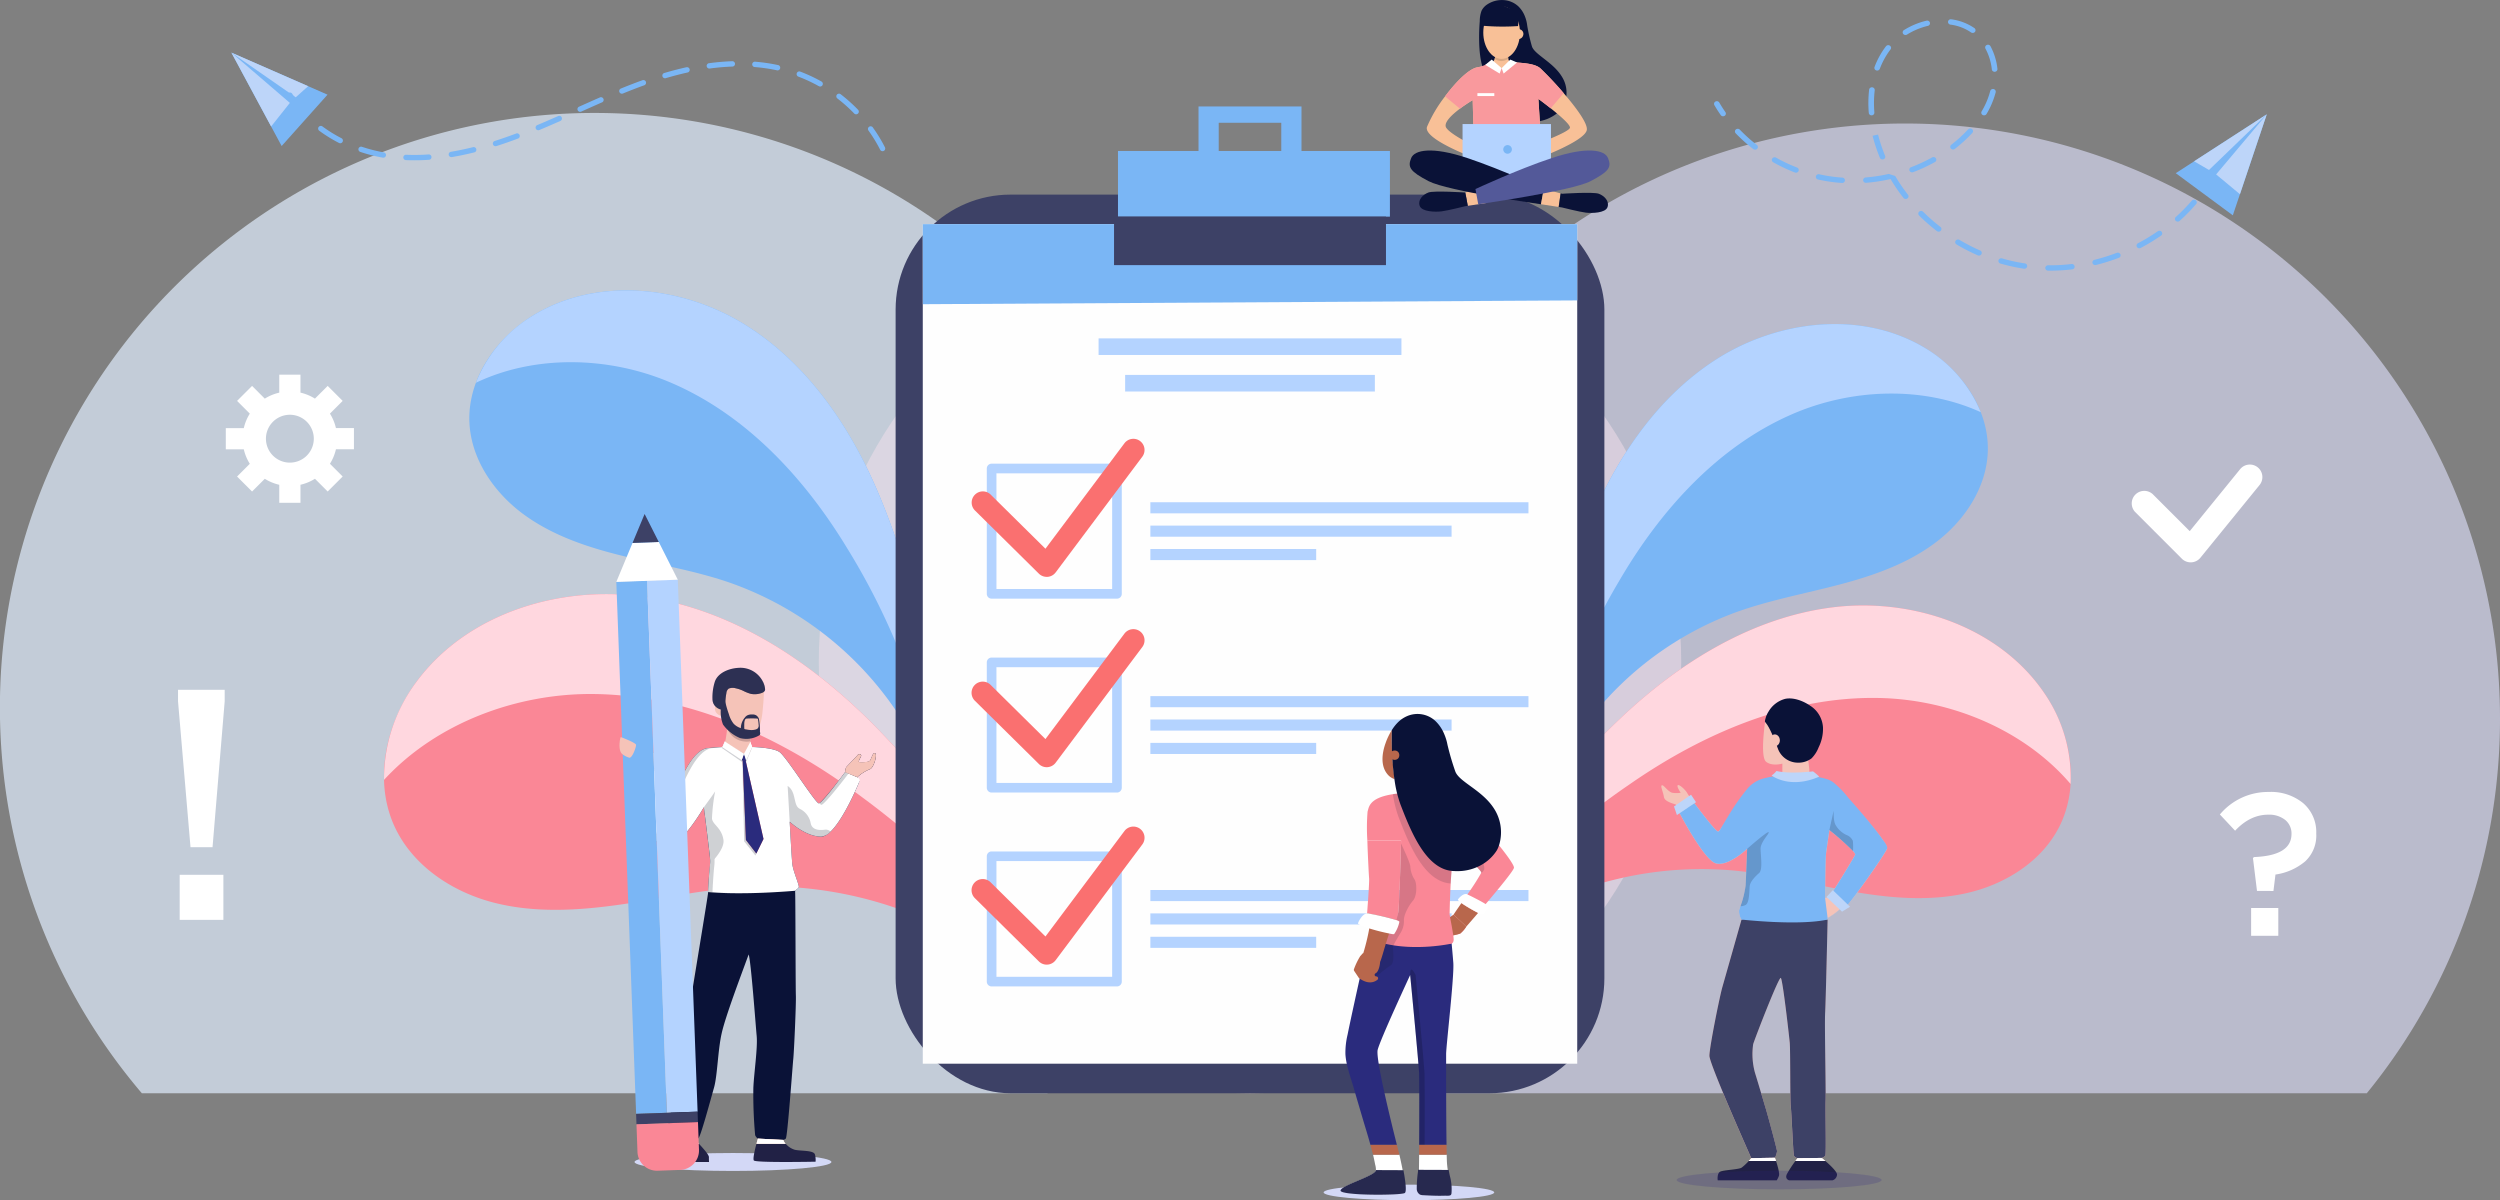 <svg xmlns="http://www.w3.org/2000/svg" width="618.175" height="296.774" viewBox="0 0 618.175 296.774">
  <rect x="0" y="0" width="618.175" height="296.774" fill="#808080" stroke="none"/>
  <g id="Grupo_18147" data-name="Grupo 18147" transform="translate(-28.648 -93.071)">
    <g id="Grupo_18080" data-name="Grupo 18080" transform="translate(28.648 121.04)">
      <g id="Grupo_18077" data-name="Grupo 18077" transform="translate(324.091 2.575)" opacity="0.6">
        <path id="Trazado_47105" data-name="Trazado 47105" d="M1299.294,332.149a146.387,146.387,0,0,1-32.937,92.742H1038.147a146.316,146.316,0,0,1-32.025-76.269,147.262,147.262,0,0,1,78.452-147.046,147.091,147.091,0,0,1,214.719,130.573Z" transform="translate(-1005.21 -185.108)" fill="#e1e2ff"/>
      </g>
      <g id="Grupo_18078" data-name="Grupo 18078" transform="translate(0 0)" opacity="0.7">
        <path id="Trazado_47106" data-name="Trazado 47106" d="M322.732,324.39a148.193,148.193,0,0,1-1.361,20.073,146.408,146.408,0,0,1-33.714,75.244H63.723A147.053,147.053,0,1,1,322.732,324.39Z" transform="translate(-28.648 -177.348)" fill="#e0edfd"/>
      </g>
      <g id="Grupo_18079" data-name="Grupo 18079" transform="translate(202.46 29.104)" opacity="0.5">
        <circle id="Elipse_994" data-name="Elipse 994" cx="106.628" cy="106.628" r="106.628" fill="#f4e0eb"/>
      </g>
    </g>
    <g id="Grupo_18081" data-name="Grupo 18081" transform="translate(123.594 239.976)">
      <path id="Trazado_47107" data-name="Trazado 47107" d="M436.065,568.306c-15.174-15.42-34.075-28.118-55.413-31.678s-45.207,3.47-57.98,20.93c-7.418,10.14-10.563,24.113-5.354,35.546,4.392,9.64,14.055,16.14,24.3,18.841s21.072,2.049,31.559.555,20.883-3.81,31.46-4.391a97.72,97.72,0,0,1,73.456,28.095C470,610.173,455.186,587.737,436.065,568.306Z" transform="translate(-314.742 -535.73)" fill="#fa8796"/>
      <path id="Trazado_47108" data-name="Trazado 47108" d="M366.949,560.439c24.042.368,46.923,11.185,66.16,25.611a199.274,199.274,0,0,1,42.331,42.384c-8.473-22.758-22.179-42.659-39.37-60.128C420.9,552.887,402,540.188,380.657,536.629s-45.207,3.47-57.98,20.93a40.025,40.025,0,0,0-7.917,24.106C327.643,567.644,347.623,560.143,366.949,560.439Z" transform="translate(-314.747 -535.73)" fill="#ffd7df"/>
    </g>
    <g id="Grupo_18082" data-name="Grupo 18082" transform="translate(410.151 173.205)">
      <path id="Trazado_47109" data-name="Trazado 47109" d="M1189.054,385.384c6.648-16.752,17.039-32.623,32.262-42.271s35.82-11.988,51.282-2.728c8.98,5.378,15.921,15.082,15.629,25.545-.246,8.822-5.556,16.942-12.542,22.335s-15.508,8.4-24.041,10.654-17.262,3.844-25.568,6.826a81.412,81.412,0,0,0-47.27,45.369C1176.578,428.514,1180.676,406.494,1189.054,385.384Z" transform="translate(-1178.205 -334.533)" fill="#7ab6f5"/>
      <path id="Trazado_47110" data-name="Trazado 47110" d="M1239.56,356.945c-18.333,8.074-32.388,23.792-42.476,41.1a165.991,165.991,0,0,0-18.751,46.248c-.873-20.212,3.2-39.928,10.728-58.907,6.648-16.752,17.039-32.623,32.262-42.271s35.82-11.988,51.282-2.728a33.343,33.343,0,0,1,13.889,15.935C1272.062,349.735,1254.3,350.454,1239.56,356.945Z" transform="translate(-1178.212 -334.533)" fill="#b4d3ff"/>
    </g>
    <g id="Grupo_18083" data-name="Grupo 18083" transform="translate(144.698 164.883)">
      <path id="Trazado_47111" data-name="Trazado 47111" d="M479.733,360.2c-7.066-16.95-17.93-32.937-33.607-42.5s-36.7-11.586-52.292-1.88c-9.054,5.636-15.956,15.644-15.475,26.3.405,8.983,5.957,17.163,13.169,22.535s15.946,8.288,24.679,10.433,17.653,3.613,26.167,6.507a82.951,82.951,0,0,1,48.952,45.392C493.2,403.918,488.638,381.556,479.733,360.2Z" transform="translate(-378.335 -309.458)" fill="#7ab6f5"/>
      <path id="Trazado_47112" data-name="Trazado 47112" d="M431.067,332.107c18.818,7.905,33.412,23.671,43.993,41.126a169.171,169.171,0,0,1,19.914,46.788c.535-20.607-3.956-40.621-11.962-59.824-7.066-16.95-17.93-32.937-33.608-42.5s-36.7-11.586-52.292-1.88a33.975,33.975,0,0,0-13.87,16.477C397.83,325.332,415.941,325.753,431.067,332.107Z" transform="translate(-381.614 -309.458)" fill="#b4d3ff"/>
    </g>
    <g id="Grupo_18084" data-name="Grupo 18084" transform="translate(388.484 242.785)">
      <path id="Trazado_47113" data-name="Trazado 47113" d="M1153.855,572.019c14.479-13.69,32.3-24.753,52.057-27.321s41.5,4.693,52.676,21.189c6.492,9.58,8.923,22.546,3.75,32.9-4.362,8.728-13.473,14.39-22.991,16.537s-19.464,1.188-29.069-.535-19.1-4.2-28.813-5.085a90.01,90.01,0,0,0-68.547,23.425C1121.23,609.432,1135.61,589.271,1153.855,572.019Z" transform="translate(-1112.918 -544.193)" fill="#fa8796"/>
      <path id="Trazado_47114" data-name="Trazado 47114" d="M1223.183,567.07c-22.143-.458-43.564,8.74-61.749,21.381a183.546,183.546,0,0,0-40.371,37.61c8.554-20.667,21.83-38.531,38.234-54.042,14.479-13.69,32.3-24.753,52.057-27.321s41.5,4.693,52.676,21.188a36.867,36.867,0,0,1,6.488,22.452C1259.125,575,1240.982,567.438,1223.183,567.07Z" transform="translate(-1118.36 -544.193)" fill="#ffd7df"/>
    </g>
    <g id="Grupo_18108" data-name="Grupo 18108" transform="translate(250.108 119.396)">
      <g id="Grupo_18085" data-name="Grupo 18085" transform="translate(74.895)">
        <path id="Trazado_47115" data-name="Trazado 47115" d="M927.606,172.393h-5.971v15.475h4.995V176.425H942.1v11.443H947.1V172.393H927.606Z" transform="translate(-921.634 -172.393)" fill="#7ab6f5"/>
      </g>
      <g id="Grupo_18105" data-name="Grupo 18105" transform="translate(0 21.796)">
        <g id="Grupo_18086" data-name="Grupo 18086">
          <rect id="Rectángulo_4443" data-name="Rectángulo 4443" width="175.255" height="222.207" rx="28.424" fill="#3d4166"/>
        </g>
        <g id="Grupo_18087" data-name="Grupo 18087" transform="translate(6.715 7.306)">
          <rect id="Rectángulo_4444" data-name="Rectángulo 4444" width="161.825" height="207.594" fill="#fefefe"/>
        </g>
        <g id="Grupo_18089" data-name="Grupo 18089" transform="translate(6.715 7.306)">
          <g id="Grupo_18088" data-name="Grupo 18088">
            <path id="Trazado_47116" data-name="Trazado 47116" d="M716.223,279.878l161.793-.939V260.085H716.191Z" transform="translate(-716.191 -260.085)" fill="#7ab6f5"/>
          </g>
        </g>
        <g id="Grupo_18092" data-name="Grupo 18092" transform="translate(50.187 35.549)">
          <g id="Grupo_18090" data-name="Grupo 18090" transform="translate(6.565 9.034)">
            <rect id="Rectángulo_4445" data-name="Rectángulo 4445" width="61.751" height="4.105" fill="#b4d3ff"/>
          </g>
          <g id="Grupo_18091" data-name="Grupo 18091">
            <rect id="Rectángulo_4446" data-name="Rectángulo 4446" width="74.882" height="4.105" fill="#b4d3ff"/>
          </g>
        </g>
        <g id="Grupo_18104" data-name="Grupo 18104" transform="translate(18.777 60.356)">
          <g id="Grupo_18093" data-name="Grupo 18093" transform="translate(44.214 15.711)">
            <rect id="Rectángulo_4447" data-name="Rectángulo 4447" width="93.488" height="2.744" fill="#b4d3ff"/>
            <rect id="Rectángulo_4448" data-name="Rectángulo 4448" width="74.483" height="2.744" transform="translate(0 5.782)" fill="#b4d3ff"/>
            <rect id="Rectángulo_4449" data-name="Rectángulo 4449" width="41.003" height="2.744" transform="translate(0 11.564)" fill="#b4d3ff"/>
          </g>
          <g id="Grupo_18094" data-name="Grupo 18094" transform="translate(44.214 63.653)">
            <rect id="Rectángulo_4450" data-name="Rectángulo 4450" width="93.488" height="2.744" fill="#b4d3ff"/>
            <rect id="Rectángulo_4451" data-name="Rectángulo 4451" width="74.483" height="2.744" transform="translate(0 5.782)" fill="#b4d3ff"/>
            <rect id="Rectángulo_4452" data-name="Rectángulo 4452" width="41.003" height="2.744" transform="translate(0 11.564)" fill="#b4d3ff"/>
          </g>
          <g id="Grupo_18095" data-name="Grupo 18095" transform="translate(44.214 111.594)">
            <rect id="Rectángulo_4453" data-name="Rectángulo 4453" width="93.488" height="2.744" fill="#b4d3ff"/>
            <rect id="Rectángulo_4454" data-name="Rectángulo 4454" width="74.483" height="2.744" transform="translate(0 5.782)" fill="#b4d3ff"/>
            <rect id="Rectángulo_4455" data-name="Rectángulo 4455" width="41.003" height="2.744" transform="translate(0 11.564)" fill="#b4d3ff"/>
          </g>
          <g id="Grupo_18096" data-name="Grupo 18096" transform="translate(3.768 6.177)">
            <path id="Trazado_47117" data-name="Trazado 47117" d="M796.075,471.925H765.081a1.192,1.192,0,0,1-1.192-1.192V439.739a1.192,1.192,0,0,1,1.192-1.192h30.994a1.192,1.192,0,0,1,1.192,1.192v30.994A1.192,1.192,0,0,1,796.075,471.925Zm-29.8-2.384h28.611V440.931H766.272Z" transform="translate(-763.889 -438.547)" fill="#b4d3ff"/>
          </g>
          <g id="Grupo_18097" data-name="Grupo 18097" transform="translate(3.768 54.118)">
            <path id="Trazado_47118" data-name="Trazado 47118" d="M796.075,616.383H765.081a1.192,1.192,0,0,1-1.192-1.192V584.2a1.192,1.192,0,0,1,1.192-1.192h30.994a1.192,1.192,0,0,1,1.192,1.192v30.994A1.192,1.192,0,0,1,796.075,616.383ZM766.272,614h28.611V585.388H766.272Z" transform="translate(-763.889 -583.005)" fill="#b4d3ff"/>
          </g>
          <g id="Grupo_18098" data-name="Grupo 18098" transform="translate(3.768 102.059)">
            <path id="Trazado_47119" data-name="Trazado 47119" d="M796.075,760.84H765.081a1.192,1.192,0,0,1-1.192-1.192V728.654a1.192,1.192,0,0,1,1.192-1.192h30.994a1.192,1.192,0,0,1,1.192,1.192v30.994A1.192,1.192,0,0,1,796.075,760.84Zm-29.8-2.384h28.611v-28.61H766.272Z" transform="translate(-763.889 -727.462)" fill="#b4d3ff"/>
          </g>
          <g id="Grupo_18100" data-name="Grupo 18100" transform="translate(0 95.882)">
            <g id="Grupo_18099" data-name="Grupo 18099">
              <path id="Trazado_47120" data-name="Trazado 47120" d="M771.118,743.017a2.764,2.764,0,0,1-1.942-.8l-15.819-15.633a2.763,2.763,0,0,1,3.884-3.931l13.565,13.406,19.554-26.105a2.763,2.763,0,0,1,4.422,3.313L773.33,741.911a2.763,2.763,0,0,1-2.007,1.1C771.255,743.015,771.186,743.017,771.118,743.017Z" transform="translate(-752.536 -708.85)" fill="#fa7070"/>
            </g>
          </g>
          <g id="Grupo_18101" data-name="Grupo 18101">
            <path id="Trazado_47121" data-name="Trazado 47121" d="M771.118,454.1a2.764,2.764,0,0,1-1.942-.8l-15.819-15.633a2.763,2.763,0,0,1,3.884-3.93l13.565,13.406,19.554-26.105a2.763,2.763,0,0,1,4.422,3.313L773.33,453a2.763,2.763,0,0,1-2.007,1.1C771.255,454.1,771.186,454.1,771.118,454.1Z" transform="translate(-752.536 -419.935)" fill="#fa7070"/>
          </g>
          <g id="Grupo_18103" data-name="Grupo 18103" transform="translate(0 47.062)">
            <g id="Grupo_18102" data-name="Grupo 18102">
              <path id="Trazado_47122" data-name="Trazado 47122" d="M771.118,595.911a2.763,2.763,0,0,1-1.942-.8L753.357,579.48a2.763,2.763,0,0,1,3.884-3.931l13.565,13.406L790.36,562.85a2.763,2.763,0,0,1,4.422,3.313L773.33,594.8a2.763,2.763,0,0,1-2.007,1.1Q771.22,595.911,771.118,595.911Z" transform="translate(-752.536 -561.743)" fill="#fa7070"/>
            </g>
          </g>
        </g>
      </g>
      <g id="Grupo_18106" data-name="Grupo 18106" transform="translate(54.984 11.007)">
        <rect id="Rectángulo_4456" data-name="Rectángulo 4456" width="67.24" height="16.238" fill="#7ab6f5"/>
      </g>
      <g id="Grupo_18107" data-name="Grupo 18107" transform="translate(54.008 27.245)">
        <rect id="Rectángulo_4457" data-name="Rectángulo 4457" width="67.24" height="11.988" fill="#3d4166"/>
      </g>
    </g>
    <g id="Grupo_18117" data-name="Grupo 18117" transform="translate(181.039 220.165)">
      <g id="Grupo_18114" data-name="Grupo 18114" transform="translate(2.832 38.038)">
        <path id="Trazado_47123" data-name="Trazado 47123" d="M550.111,954.377c0,1.226-10.9,2.22-24.341,2.22s-24.341-.994-24.341-2.22,10.9-2.22,24.341-2.22S550.111,953.151,550.111,954.377Z" transform="translate(-499.751 -832.184)" fill="#d3d8f6"/>
        <path id="Trazado_47124" data-name="Trazado 47124" d="M566.567,647.185l.718-1.615h6.208l.553,1.5Z" transform="translate(-543.272 -627.344)" fill="#fff"/>
        <path id="Trazado_47125" data-name="Trazado 47125" d="M531.15,949.8H518.84a1.091,1.091,0,0,1-.491-1.117c.05-.554,1.4-2.224,2.275-3.377h8.042c.92,1,2.462,2.672,2.455,3.292A11.309,11.309,0,0,0,531.15,949.8Z" transform="translate(-511.051 -827.606)" fill="#212145"/>
        <path id="Trazado_47126" data-name="Trazado 47126" d="M605.427,949.726s-14.831.3-15.266-.307c-.288-.4.246-2.646.64-4.114h7.248a4.75,4.75,0,0,0,2.222,1.469c1.464.358,4.746.075,5,1.195A5.154,5.154,0,0,1,605.427,949.726Z" transform="translate(-558.98 -827.606)" fill="#212145"/>
        <path id="Trazado_47127" data-name="Trazado 47127" d="M556.3,654.5a10.644,10.644,0,0,0-3.042,1.879.3.3,0,0,0-.015.085.054.054,0,0,0,0,.013,3.156,3.156,0,0,0,.4,1.11v0l-.048.117c-.075.181-.233.561-.461,1.084-1.451,3.328-5.711,12.418-8.937,12.4-3.95-.019-7.785-3.7-7.785-3.7s.454,8.525.638,10.4,1.814,5.385,1.6,5.838c-.159.337-.621.542-.81.846h0a.5.5,0,0,0-.077.358c.085.538.1,23.371.18,25.564s-.454,13.906-.643,15.719-1.426,19.282-1.851,19.65c-.315.272-.5.234-.548.33l-6.349-.33a1.9,1.9,0,0,1-.68-.851,112.181,112.181,0,0,1-.442-11.676c.14-3.571,1.1-9.863.821-12.867s-1.417-18.589-1.984-20.14c-1.851,5.062-5.669,15.114-6.651,19.422s-1.058,10.543-1.927,13.566-3.363,12.375-3.892,12.489a.717.717,0,0,0-.418.208h-6.7c-.076-.34-1-.529-.87-1.077s1.607-7.5,2.1-9.881,3.4-18.705,3.779-21.577,4.553-27.7,4.553-28.492c0-.027,0-.056,0-.088.013-.9.2-3.731.311-5.128a15.643,15.643,0,0,0,.142-3.485c-.142-1.56-1.5-12.357-1.5-12.357s-5.667,9.891-9.409,9.891-4.7-8.814-4.79-11.025c-.067-1.744-.028-5.392-.009-6.855.005-.391.009-.627.009-.627a22.523,22.523,0,0,1-3.259-3.076c-.68-1.034-1.615-2.961-1.289-3.443s2.055,1.772,2.579,1.843a11.384,11.384,0,0,0,1.8-.071s-.695-1.545-.355-1.757,3.712,2.479,4.024,3.628a2.621,2.621,0,0,1,.171,1.184v0c-.011.035-.024.044-.027.045h0a.621.621,0,0,1,.6.531c.051.347.126.847.219,1.427.386,2.411,1.077,6.213,1.606,6.251.774.057,4.156-11.979,9.069-12.564a71.437,71.437,0,0,1,10.41-.3s5.688.056,7.387,1.285,8.871,12.668,9.693,12.668c.7,0,4.912-5.581,6.166-7.263l.314-.421.038-.053a2.619,2.619,0,0,1,.255-1.19c.255-.326,2.73-2.834,2.891-3.1.14-.232.834-.2.817.27a.7.7,0,0,1-.029.085c-.208.511-.579,1.048-.551,1.315-.021.143.029.235.207.248a5.333,5.333,0,0,0,2.371-.293.472.472,0,0,0,.065-.066l.035-.025c.286-.226.535-1.247.9-1.778a.408.408,0,0,1,.412-.135C558.208,650.759,557.2,654.16,556.3,654.5Z" transform="translate(-496.372 -629.452)" fill="#0a1237"/>
        <path id="Trazado_47128" data-name="Trazado 47128" d="M532.589,942.241a6.662,6.662,0,0,0,.672.771h-8.042a3.906,3.906,0,0,0,.729-1.139h6.7A.419.419,0,0,0,532.589,942.241Z" transform="translate(-515.645 -825.312)" fill="#f5c3b8"/>
        <path id="Trazado_47129" data-name="Trazado 47129" d="M599.5,942.709h-7.248c.2-.745.362-1.29.362-1.29l6.349.33a.268.268,0,0,0,0,.171A2.511,2.511,0,0,0,599.5,942.709Z" transform="translate(-560.432 -825.009)" fill="#f5c3b8"/>
        <path id="Trazado_47130" data-name="Trazado 47130" d="M521.256,663.524l.027-.045C521.272,663.514,521.259,663.523,521.256,663.524Z" transform="translate(-512.998 -639.309)" fill="#f5c3b8"/>
        <path id="Trazado_47131" data-name="Trazado 47131" d="M562.861,658.025l-.048.117c-.014.034-.031.075-.051.122l-.03.073c-.072.173-.173.411-.3.7-.02.045-.04.091-.06.139l-.02.045c-1.122,2.574-3.921,8.586-6.624,11.177a3.6,3.6,0,0,1-2.312,1.225c-3.95-.019-7.785-3.7-7.785-3.7s.454,8.525.638,10.4,1.814,5.385,1.6,5.838c-.159.338-.621.542-.81.846h0s-12.546,1.154-21.606.327c.013-.9.2-3.73.311-5.128.062-.79.141-1.293.177-1.841h0a10.145,10.145,0,0,0-.034-1.643c-.142-1.559-1.5-12.357-1.5-12.357s-5.667,9.891-9.409,9.891-4.7-8.814-4.789-11.025c-.067-1.744-.028-5.392-.009-6.855.005-.391.009-.627.009-.627l3.642-1.644a.621.621,0,0,1,.6.531c.051.347.126.847.219,1.427.386,2.411,1.077,6.213,1.606,6.251.774.057,4.156-11.979,9.069-12.564a71.448,71.448,0,0,1,10.41-.3s5.688.056,7.387,1.285,8.871,12.668,9.693,12.668c.7,0,4.912-5.581,6.166-7.263l.348-.469,0,0,0,0,3.1,1.306a1.09,1.09,0,0,1,.21.161.762.762,0,0,1,.2.895Z" transform="translate(-505.588 -629.889)" fill="#fff"/>
        <g id="Grupo_18110" data-name="Grupo 18110" transform="translate(4.578 19.491)" opacity="0.2">
          <g id="Grupo_18109" data-name="Grupo 18109">
            <path id="Trazado_47132" data-name="Trazado 47132" d="M530.1,662.314c.774.057,4.157-11.979,9.069-12.564a60.946,60.946,0,0,1,6.6-.369,64.3,64.3,0,0,0-7.69.369c-4.094.488-7.5,9.6-8.843,12.371C529.408,662.647,529.95,662.3,530.1,662.314Z" transform="translate(-522.908 -649.38)" fill="#10172a"/>
            <path id="Trazado_47133" data-name="Trazado 47133" d="M639.66,676.421c.7,0,5.359-5.949,6.613-7.631l.1-.138-.845-.336v0l0,0-.348.469a89.107,89.107,0,0,1-6.019,7.228C639.395,676.275,639.568,676.421,639.66,676.421Z" transform="translate(-596.35 -662.031)" fill="#10172a"/>
            <path id="Trazado_47134" data-name="Trazado 47134" d="M511.3,672.745c-.066-1.744-.028-5.392-.009-6.855.005-.391.009-.627.009-.627l3.042-1.373a.628.628,0,0,0-.1-.115.616.616,0,0,0-.4-.156l-3.642,1.644s0,.235-.009.627c-.019,1.463-.058,5.111.009,6.855.085,2.21,1.049,11.025,4.789,11.025a2.444,2.444,0,0,0,.55-.066C512.252,682.9,511.378,674.844,511.3,672.745Z" transform="translate(-510.166 -658.893)" fill="#10172a"/>
            <path id="Trazado_47135" data-name="Trazado 47135" d="M555.582,715.5c.013-.9.2-3.731.311-5.128.062-.79.141-1.293.177-1.841h0a10.154,10.154,0,0,0-.034-1.643c-.142-1.559-1.5-12.357-1.5-12.357s-.34.593-.908,1.488c.378,3.017,1.207,9.671,1.316,10.869a10.154,10.154,0,0,1,.034,1.643h0c-.036.548-.115,1.051-.177,1.841-.109,1.4-.3,4.223-.311,5.128,2.564.234,5.406.309,8.165.3C560.244,715.789,557.808,715.706,555.582,715.5Z" transform="translate(-539.202 -679.547)" fill="#10172a"/>
          </g>
          <path id="Trazado_47136" data-name="Trazado 47136" d="M626.1,689.96a3.6,3.6,0,0,1-2.312,1.225c-3.95-.019-7.785-3.7-7.785-3.7l-.51-8.833c2.267,1.483,1.275,4.846,3.032,5.668a4.963,4.963,0,0,1,2.693,3.657c.34,1.36,1.672,1.728,3.429,1.5A1.581,1.581,0,0,1,626.1,689.96Z" transform="translate(-580.536 -668.935)" fill="#10172a"/>
          <path id="Trazado_47137" data-name="Trazado 47137" d="M554.6,700.66a10.163,10.163,0,0,0-.035-1.643c-.142-1.559-1.5-12.357-1.5-12.357L554.99,684l.865-1.247a46.31,46.31,0,0,0-.78,6.688c.141,1.53,2.381,2.239,2.834,5.272C558.189,696.581,556.179,699.047,554.6,700.66Z" transform="translate(-538.826 -671.675)" fill="#10172a"/>
        </g>
        <path id="Trazado_47138" data-name="Trazado 47138" d="M525.219,943.011a3.906,3.906,0,0,0,.729-1.139h6.7a.419.419,0,0,0-.064.369,6.662,6.662,0,0,0,.672.771Z" transform="translate(-515.645 -825.312)" fill="#fff"/>
        <path id="Trazado_47139" data-name="Trazado 47139" d="M599.5,942.709h-7.248c.2-.745.362-1.29.362-1.29l6.349.33a.268.268,0,0,0,0,.171A2.511,2.511,0,0,0,599.5,942.709Z" transform="translate(-560.432 -825.009)" fill="#fff"/>
        <path id="Trazado_47140" data-name="Trazado 47140" d="M504.658,653.62v0c-.011.035-.024.044-.027.045h0l-3.642,1.644a22.523,22.523,0,0,1-3.259-3.076c-.68-1.034-1.615-2.961-1.289-3.443s2.055,1.772,2.579,1.843a11.384,11.384,0,0,0,1.8-.071s-.695-1.545-.355-1.757,3.712,2.479,4.024,3.628A2.621,2.621,0,0,1,504.658,653.62Z" transform="translate(-496.372 -629.452)" fill="#f5c3b8"/>
        <path id="Trazado_47141" data-name="Trazado 47141" d="M664.45,658.165a10.643,10.643,0,0,0-3.042,1.879.305.305,0,0,0-.015.085s0,.022,0,.027a.364.364,0,0,0,0,.054l-3.154-1.265.038-.053a2.618,2.618,0,0,1,.255-1.19c.255-.326,2.73-2.834,2.891-3.1.14-.232.834-.2.817.27a.689.689,0,0,1-.029.085c-.208.511-.579,1.048-.551,1.315.01.1.073.159.218.17a5.818,5.818,0,0,0,2.426-.28l.035-.025c.286-.226.535-1.247.9-1.778a.407.407,0,0,1,.412-.135C666.359,654.423,665.348,657.824,664.45,658.165Z" transform="translate(-604.523 -633.117)" fill="#f5c3b8"/>
        <path id="Trazado_47142" data-name="Trazado 47142" d="M581.856,654.709h-.249l-.3,1.57.62.5.465-.382-.271-1.686Z" transform="translate(-553.117 -633.45)" fill="#2a2b7d"/>
        <path id="Trazado_47143" data-name="Trazado 47143" d="M567.473,645.57,572.2,648.6l-.553,1.569-4.8-3.2Z" transform="translate(-543.46 -627.344)" fill="#fff"/>
        <path id="Trazado_47144" data-name="Trazado 47144" d="M584.452,645.57,582.97,648.6l.465,1.038,1.513-2.725Z" transform="translate(-554.231 -627.344)" fill="#fff"/>
        <path id="Trazado_47145" data-name="Trazado 47145" d="M582.776,660.018l4.392,19.3-1.772,3.591-2.576-3.348-.8-19.54Z" transform="translate(-553.599 -636.997)" fill="#fc6e6d"/>
        <path id="Trazado_47146" data-name="Trazado 47146" d="M582.264,660.234l4.392,19.3-1.647,3.753-2.791-3.506-.44-19.958Z" transform="translate(-553.435 -636.865)" fill="#10172a" opacity="0.2"/>
        <path id="Trazado_47147" data-name="Trazado 47147" d="M582.776,660.018l4.392,19.3-1.772,3.591-2.576-3.348-.8-19.54Z" transform="translate(-553.599 -636.997)" fill="#2a2b7d"/>
        <g id="Grupo_18113" data-name="Grupo 18113" transform="translate(20.94)">
          <g id="Grupo_18111" data-name="Grupo 18111" transform="translate(0.069 3.322)">
            <path id="Trazado_47148" data-name="Trazado 47148" d="M574.673,634.144v4.419c-.162.472-.725.682-1.456.715-.081,0-.165,0-.25,0h0c-2.046-.015-5.108-1.228-4.751-2.017a2.209,2.209,0,0,0,.09-.24,40.013,40.013,0,0,0,.767-5.406Z" transform="translate(-565.363 -621.344)" fill="#f5c3b8"/>
            <path id="Trazado_47149" data-name="Trazado 47149" d="M570.439,633.047c.084.165.171.329.263.49a4.988,4.988,0,0,0,3.993,2.7,3.656,3.656,0,0,0,1.482-.075v-2.023l-5.6-2.525C570.574,631.6,570.525,632.211,570.439,633.047Z" transform="translate(-566.867 -621.343)" fill="#ca9d97"/>
            <path id="Trazado_47150" data-name="Trazado 47150" d="M566.591,610.5a7.627,7.627,0,0,0,.4,1.706c.175.361.35.721.551,1.069a5.48,5.48,0,0,0,4.386,2.97,3.575,3.575,0,0,0,2.408-.421,4.38,4.38,0,0,0,1.629-2.409,15.09,15.09,0,0,0,.665-3.5,58.626,58.626,0,0,0,.357-5.9l-8.995-.436Z" transform="translate(-564.295 -602.607)" fill="#f5c3b8"/>
            <path id="Trazado_47151" data-name="Trazado 47151" d="M572.624,602.6a5.461,5.461,0,0,0-.3-1.321,5.948,5.948,0,0,0-.269-.625,5.431,5.431,0,0,1,.238,1.142c.064.656-.676.922-1.183,1.057a4.943,4.943,0,0,1-2.349.106,10.266,10.266,0,0,1-1.923-.769,8.086,8.086,0,0,0-1.781-.595,2.675,2.675,0,0,0-1.76.071,1.521,1.521,0,0,0-.569,1.074,18,18,0,0,0-.266,2.252c0,.029,0,.057-.006.086a1.939,1.939,0,0,0-.774-.159,1.8,1.8,0,0,0-1.7,1.112,2.72,2.72,0,0,1-.3-.4,2.707,2.707,0,0,0,.265.691l.039.069.04.066.04.062.042.062c.017.024.035.047.052.071l.063.081.06.071.046.051.059.062.046.046c.028.027.056.053.085.079l.043.038c.031.026.062.052.094.077l.045.034.083.059.044.03c.04.027.081.052.122.076l.014.008q.064.036.13.069l.043.021.1.048.044.019c.049.02.1.039.149.056.728.248,1.395.411,1.35.155a8.193,8.193,0,0,1,.011-1.933q.015-.251.037-.5a16.68,16.68,0,0,1,.23-1.75,1.521,1.521,0,0,1,.569-1.074,2.672,2.672,0,0,1,1.76-.071,8.066,8.066,0,0,1,1.781.595,10.271,10.271,0,0,0,1.923.769,4.947,4.947,0,0,0,2.349-.106C571.948,603.526,572.687,603.26,572.624,602.6Z" transform="translate(-559.677 -600.659)" fill="#020711" opacity="0.25"/>
            <path id="Trazado_47152" data-name="Trazado 47152" d="M564.927,617.1a1.81,1.81,0,1,1-1.8-1.648A1.731,1.731,0,0,1,564.927,617.1Z" transform="translate(-560.775 -610.543)" fill="#f5c3b8"/>
          </g>
          <g id="Grupo_18112" data-name="Grupo 18112">
            <path id="Trazado_47153" data-name="Trazado 47153" d="M572.485,595.917a5.465,5.465,0,0,0-.3-1.321,6.211,6.211,0,0,0-6.361-3.934c-2.156.127-4.92,1.139-5.734,3.333a12.91,12.91,0,0,0-.621,4.313,2.7,2.7,0,0,0,1.824,2.583c.082.028.163.054.242.08a8.583,8.583,0,0,0,.543,3.689,9.828,9.828,0,0,0,4.218,3.361,6.229,6.229,0,0,0,4.87-.749.855.855,0,0,0,.054-.766h0a15.163,15.163,0,0,0-.272-3.292l0,0a1.782,1.782,0,0,0-.633-.8,1.714,1.714,0,0,0-.89-.232c-.1,0-.2,0-.3,0a2.494,2.494,0,0,0-.937.179,1.714,1.714,0,0,0-.7.582h0a4.1,4.1,0,0,0-.995,2.619,4.205,4.205,0,0,1-1.772-1.085,6.738,6.738,0,0,1-1.2-2.411c-.241-.658-.446-1.335-.629-2.011a7.072,7.072,0,0,1-.186-.946c-.011-.086-.02-.172-.028-.258a17.3,17.3,0,0,1,.247-1.988,1.52,1.52,0,0,1,.569-1.074,2.673,2.673,0,0,1,1.76-.071,8.069,8.069,0,0,1,1.781.6,10.276,10.276,0,0,0,1.922.769,4.948,4.948,0,0,0,2.349-.106C571.809,596.839,572.549,596.573,572.485,595.917Zm-5.141,8.386c.042-.352.121-1.083.572-1.1a22.454,22.454,0,0,1,2.5-.015c.125.009.246.015.3.132a1.178,1.178,0,0,1,.042.252,8.649,8.649,0,0,1,.128,1.121,1.138,1.138,0,0,1-.192.916,1.253,1.253,0,0,1-.517.283,3.676,3.676,0,0,1-1.4.129l-.149-.014c-.216-.023-.431-.058-.645-.1-.128-.025-.615-.051-.628-.2C567.314,605.231,567.344,604.775,567.344,604.3Z" transform="translate(-559.469 -590.65)" fill="#2d3053"/>
          </g>
        </g>
        <path id="Trazado_47154" data-name="Trazado 47154" d="M567.207,646.1l4.8,2.857-.47,2.018-4.973-3.435Z" transform="translate(-543.272 -627.698)" fill="#10172a" opacity="0.2"/>
        <path id="Trazado_47155" data-name="Trazado 47155" d="M567.473,645.57,572.2,648.6l-.553,1.569-4.8-3.2Z" transform="translate(-543.46 -627.344)" fill="#fff"/>
        <path id="Trazado_47156" data-name="Trazado 47156" d="M584.948,649.628l-1.978,1.686.542,2.018,1.534-3.7Z" transform="translate(-554.231 -630.055)" fill="#10172a" opacity="0.2"/>
        <path id="Trazado_47157" data-name="Trazado 47157" d="M584.55,645.837l-1.58,2.945.531,1.686,1.5-3.37Z" transform="translate(-554.231 -627.522)" fill="#fff"/>
      </g>
      <g id="Grupo_18116" data-name="Grupo 18116">
        <g id="Grupo_18115" data-name="Grupo 18115">
          <path id="Trazado_47158" data-name="Trazado 47158" d="M500.338,657.271l-4.9-131.568-7.6.268,4.9,131.568Z" transform="translate(-487.838 -509.22)" fill="#7ab6f5"/>
          <path id="Trazado_47159" data-name="Trazado 47159" d="M523.253,656.462l-4.9-131.568-7.6.268,4.9,131.567Z" transform="translate(-503.148 -508.679)" fill="#b4d3ff"/>
          <path id="Trazado_47160" data-name="Trazado 47160" d="M503.048,506.222l-4.705-9.327-6.489.236-4.015,9.644Z" transform="translate(-487.839 -489.972)" fill="#fff"/>
          <path id="Trazado_47161" data-name="Trazado 47161" d="M506.425,482.957l-3.5-6.923-2.988,7.159Z" transform="translate(-495.921 -476.034)" fill="#3d4166"/>
        </g>
        <rect id="Rectángulo_4458" data-name="Rectángulo 4458" width="15.219" height="2.578" transform="matrix(0.999, -0.036, 0.036, 0.999, 4.896, 148.337)" fill="#3d4166"/>
        <path id="Trazado_47162" data-name="Trazado 47162" d="M508.113,941.133l5.582-.2a4.816,4.816,0,0,0,4.638-4.989l-.249-6.84-15.209.554.249,6.84A4.817,4.817,0,0,0,508.113,941.133Z" transform="translate(-497.885 -778.742)" fill="#fa8796"/>
      </g>
      <path id="Trazado_47163" data-name="Trazado 47163" d="M494.319,644.229c-.063-.489-3.372-1.763-3.372-1.763s-.368-.147-.442-.1-.851,3.445.594,4.29a5.314,5.314,0,0,0,1.534.76C493.387,647.6,494.382,644.718,494.319,644.229Z" transform="translate(-489.437 -587.157)" fill="#f5c3b8"/>
    </g>
    <g id="Grupo_18126" data-name="Grupo 18126" transform="translate(452.475 97.834)">
      <g id="Grupo_18121" data-name="Grupo 18121" transform="translate(0 0)">
        <g id="Grupo_18118" data-name="Grupo 18118" transform="translate(0 20.253)">
          <path id="Trazado_47164" data-name="Trazado 47164" d="M1307.442,171.95a.6.6,0,0,1-.047-.06c-.557-.8-1.085-1.624-1.568-2.453a.648.648,0,0,1,.269-.9.712.712,0,0,1,.945.257c.466.8.974,1.594,1.51,2.363a.646.646,0,0,1-.193.92A.719.719,0,0,1,1307.442,171.95Z" transform="translate(-1305.738 -168.45)" fill="#7ab6f5"/>
        </g>
        <g id="Grupo_18119" data-name="Grupo 18119" transform="translate(5.171)">
          <path id="Trazado_47165" data-name="Trazado 47165" d="M1321.483,135.593a.642.642,0,0,1,.062-.917.718.718,0,0,1,.982.041,38.325,38.325,0,0,0,4.212,3.777.644.644,0,0,1,.1.934.718.718,0,0,1-.978.1,39.639,39.639,0,0,1-4.362-3.912Zm9.12,7.046a.64.64,0,0,1-.067-.765.714.714,0,0,1,.952-.234,39.74,39.74,0,0,0,5.181,2.444.653.653,0,0,1,.384.864.707.707,0,0,1-.905.367,41.2,41.2,0,0,1-5.367-2.531A.686.686,0,0,1,1330.6,142.639Zm10.88,4.188a.641.641,0,0,1-.146-.579.7.7,0,0,1,.836-.495c.931.208,1.878.383,2.816.519s1.923.241,2.89.306a.674.674,0,0,1,.644.709.685.685,0,0,1-.742.615c-1-.068-2.014-.175-3-.318s-1.958-.322-2.924-.538A.7.7,0,0,1,1341.483,146.827Zm11.7.8a.643.643,0,0,1-.161-.372.673.673,0,0,1,.635-.717,40.714,40.714,0,0,0,5.706-.871,399.567,399.567,0,0,1,1.58.5,42.867,42.867,0,0,0,3.161,4.636.644.644,0,0,1-.141.929.721.721,0,0,1-.973-.135,44.176,44.176,0,0,1-3.194-4.671.727.727,0,0,1-.112.035,42.163,42.163,0,0,1-5.911.9A.709.709,0,0,1,1353.179,147.626Zm13.639,8.281a.642.642,0,0,1,.05-.905.719.719,0,0,1,.983.018,46.415,46.415,0,0,0,4.271,3.744.644.644,0,0,1,.1.934.718.718,0,0,1-.978.1,47.842,47.842,0,0,1-4.4-3.854Zm-9.549-14.058a.653.653,0,0,1-.115-.184,39.163,39.163,0,0,1-1.8-5.426l.672-.172.678-.147-.678.147.68-.139a37.95,37.95,0,0,0,1.743,5.248.654.654,0,0,1-.39.862A.718.718,0,0,1,1357.269,141.848Zm18.675,21.117a.64.64,0,0,1-.058-.778.715.715,0,0,1,.958-.213,46.175,46.175,0,0,0,5.1,2.618.652.652,0,0,1,.343.879.709.709,0,0,1-.921.328,47.63,47.63,0,0,1-5.261-2.7A.688.688,0,0,1,1375.944,162.965ZM1364.6,145.047a.649.649,0,0,1,.274-1.044,39.725,39.725,0,0,0,5.194-2.418.714.714,0,0,1,.951.239.648.648,0,0,1-.25.908,41.251,41.251,0,0,1-5.38,2.5A.718.718,0,0,1,1364.6,145.047Zm22.031,22.569a.641.641,0,0,1-.134-.622.7.7,0,0,1,.868-.441,43.224,43.224,0,0,0,5.637,1.238.669.669,0,0,1,.579.759.692.692,0,0,1-.794.553,44.649,44.649,0,0,1-5.827-1.28A.7.7,0,0,1,1386.628,167.616Zm-32.056-36.669a.643.643,0,0,1-.161-.377,29.434,29.434,0,0,1,.086-5.736.688.688,0,0,1,.768-.586.672.672,0,0,1,.614.733,28.146,28.146,0,0,0-.082,5.488.674.674,0,0,1-.64.712A.71.71,0,0,1,1354.572,130.948Zm43.649,38.4a.644.644,0,0,1-.163-.436.681.681,0,0,1,.7-.655,44.528,44.528,0,0,0,5.779-.31.69.69,0,0,1,.776.577.671.671,0,0,1-.6.741,46.088,46.088,0,0,1-5.968.32A.707.707,0,0,1,1398.221,169.345Zm-42.262-49.476a.64.64,0,0,1-.123-.653,19.93,19.93,0,0,1,2.83-5.121.717.717,0,0,1,.972-.143.644.644,0,0,1,.15.928,18.627,18.627,0,0,0-2.643,4.786.7.7,0,0,1-.89.4A.7.7,0,0,1,1355.959,119.869Zm18.761,19.523-.008-.009a.643.643,0,0,1,.1-.934q.246-.191.488-.385c.568-.457,1.127-.935,1.66-1.42.712-.648,1.391-1.322,2.017-2a.719.719,0,0,1,.981-.059.642.642,0,0,1,.062.937c-.653.708-1.36,1.409-2.1,2.084-.553.5-1.133,1-1.723,1.475q-.252.2-.506.4A.719.719,0,0,1,1374.72,139.392Zm35.151,28.579a.652.652,0,0,1-.141-.261.662.662,0,0,1,.5-.809,47.77,47.77,0,0,0,5.506-1.727.707.707,0,0,1,.9.37.654.654,0,0,1-.388.863,49.264,49.264,0,0,1-5.673,1.78A.716.716,0,0,1,1409.872,167.971Zm-46.914-56.89a.721.721,0,0,1-.051-.065.646.646,0,0,1,.2-.919,18.927,18.927,0,0,1,5.583-2.33.7.7,0,0,1,.843.484.663.663,0,0,1-.507.8,17.486,17.486,0,0,0-5.157,2.153A.719.719,0,0,1,1362.957,111.082Zm19.438,19.869a.64.64,0,0,1-.074-.754,19.432,19.432,0,0,0,2.121-5.029.7.7,0,0,1,.841-.487.662.662,0,0,1,.51.8,20.7,20.7,0,0,1-2.261,5.365.713.713,0,0,1-.947.252A.689.689,0,0,1,1382.4,130.951Zm38.385,32.865a.636.636,0,0,1-.077-.108.648.648,0,0,1,.273-.9,47.319,47.319,0,0,0,4.895-2.967.718.718,0,0,1,.971.147.644.644,0,0,1-.154.927,48.7,48.7,0,0,1-5.04,3.055A.718.718,0,0,1,1420.781,163.815Zm-46.613-55.3a.642.642,0,0,1-.157-.522.69.69,0,0,1,.786-.563,13.064,13.064,0,0,1,5.725,2.171.646.646,0,0,1,.155.927.717.717,0,0,1-.971.148,11.646,11.646,0,0,0-5.106-1.932A.7.7,0,0,1,1374.168,108.514ZM1385,120.174a.648.648,0,0,1-.159-.359,13.95,13.95,0,0,0-1.572-5.124.649.649,0,0,1,.3-.895.71.71,0,0,1,.937.283,15.24,15.24,0,0,1,1.721,5.6.672.672,0,0,1-.62.728A.712.712,0,0,1,1385,120.174Zm45.278,37.049a.643.643,0,0,1,.056-.911,42.973,42.973,0,0,0,3.951-4.043.718.718,0,0,1,.978-.095.644.644,0,0,1,.1.934,44.316,44.316,0,0,1-4.076,4.171.719.719,0,0,1-.983-.029Z" transform="translate(-1321.32 -107.422)" fill="#7ab6f5"/>
        </g>
        <g id="Grupo_18120" data-name="Grupo 18120" transform="translate(121.407 37.515)">
          <path id="Trazado_47166" data-name="Trazado 47166" d="M1671.728,224.019a.639.639,0,0,1-.063-.772c.5-.792.979-1.607,1.416-2.421a.711.711,0,0,1,.936-.289.649.649,0,0,1,.3.893c-.452.843-.944,1.686-1.465,2.5a.715.715,0,0,1-.955.224A.7.7,0,0,1,1671.728,224.019Z" transform="translate(-1671.564 -220.464)" fill="#7ab6f5"/>
        </g>
      </g>
      <g id="Grupo_18125" data-name="Grupo 18125" transform="translate(114.174 23.501)">
        <g id="Grupo_18122" data-name="Grupo 18122">
          <path id="Trazado_47167" data-name="Trazado 47167" d="M1672.27,178.236l-22.5,14.558,14.11,10.423Z" transform="translate(-1649.771 -178.236)" fill="#7ab6f5"/>
        </g>
        <g id="Grupo_18123" data-name="Grupo 18123" transform="translate(4.531)">
          <path id="Trazado_47168" data-name="Trazado 47168" d="M1681.392,178.236,1667.112,192l-3.689-2.141Z" transform="translate(-1663.423 -178.236)" fill="#bdd5f9"/>
        </g>
        <g id="Grupo_18124" data-name="Grupo 18124" transform="translate(9.978)">
          <path id="Trazado_47169" data-name="Trazado 47169" d="M1692.359,178.236,1679.838,193.1l5.887,4.888Z" transform="translate(-1679.838 -178.236)" fill="#bdd5f9"/>
        </g>
      </g>
    </g>
    <g id="Grupo_18129" data-name="Grupo 18129" transform="translate(377.228 93.071)">
      <g id="Grupo_18128" data-name="Grupo 18128">
        <path id="Trazado_47170" data-name="Trazado 47170" d="M1151.181,119.87l0,0c.031-.042.061-.088.092-.134l0,0c.031-.047.062-.1.094-.149a5.916,5.916,0,0,0,.37-.726,7.4,7.4,0,0,0-.566-6.832c-2.184-3.6-6.746-5.452-7.408-7.483a44.2,44.2,0,0,1-1.182-5.244.019.019,0,0,1,0-.009,8.3,8.3,0,0,0-.462-1.926,6.984,6.984,0,0,0-1.669-2.678,5.872,5.872,0,0,0-3.756-1.6,6.576,6.576,0,0,0-4.086,1.145,3.95,3.95,0,0,0-1.316,1.524,7.388,7.388,0,0,0-.429,2.554,48.479,48.479,0,0,0-.118,6.059q.01.2.022.4c.01.152.019.3.031.455,0,.014,0,.028,0,.042.036.475.082.946.141,1.411q.022.173.046.345c.014.1.028.2.043.293a17.211,17.211,0,0,0,.411,1.951q.073.264.155.517c.159.49.325,1,.5,1.518q.088.26.178.523c.392,1.14.828,2.322,1.328,3.474q.231.532.48,1.052.062.13.126.259.127.258.26.511.2.38.41.748c1.549,2.7,3.607,4.839,6.5,5.252q.394.056.772.09a11.612,11.612,0,0,0,5.171-.638q.325-.122.623-.258a9.836,9.836,0,0,0,.959-.5A8.587,8.587,0,0,0,1151,120.1q.044-.051.09-.109l0,0C1151.12,119.953,1151.151,119.913,1151.181,119.87Z" transform="translate(-1113.541 -93.071)" fill="#0a1237"/>
        <g id="Grupo_18127" data-name="Grupo 18127" transform="translate(4.218 10.976)">
          <path id="Trazado_47171" data-name="Trazado 47171" d="M1125.558,138.2a82.346,82.346,0,0,0-5.768-6.139c-1.577-1.374-5.143-1.293-6.516-1.535-.045-.007-.095-.066-.136-.038-.717.451-1.087-.028-1.269-.807a13.521,13.521,0,0,1-.087-3.538s-3.9.706-3.265,1.944a2.139,2.139,0,0,1-.032,1.622,3.09,3.09,0,0,1-.919,1.353c-.6.493-1.912.444-3.412.759-2.16.455-5.3,3.674-7.925,7.174a34.1,34.1,0,0,0-4.45,7.506c-.933,2.548,7.946,6.289,11.648,7.722l.042,1.6,9.495,3.111,7.313-4.164-.052-.814c3.863-1.539,10.68-4.531,11.054-6.639C1131.563,145.706,1128.582,141.714,1125.558,138.2Zm-29,8.61c-.864-1.2,1.3-3.23,3.356-4.775,1.6-1.2,3.15-2.112,3.15-2.112l.231,9.152.056,2.143C1100.95,150.027,1097.524,148.164,1096.555,146.811Zm30.551-.038c-.2.755-4.16,2.44-7.111,3.6l-.083-1.3-.605-9.456s1.419,1.038,3.049,2.339C1124.624,143.762,1127.292,146.066,1127.106,146.772Z" transform="translate(-1091.708 -126.143)" fill="#f8c097"/>
          <path id="Trazado_47172" data-name="Trazado 47172" d="M1145.564,129.681a2.81,2.81,0,0,1-3.384.028,2.139,2.139,0,0,0,.031-1.622c-.633-1.238,3.265-1.944,3.265-1.944A13.517,13.517,0,0,0,1145.564,129.681Z" transform="translate(-1125.404 -126.143)" fill="#d9a883"/>
        </g>
        <path id="Trazado_47173" data-name="Trazado 47173" d="M1128.887,140.808c-1.576-1.374-5.142-1.293-6.516-1.536a.635.635,0,0,1-.138-.04l-.633.6a3.442,3.442,0,0,1-4.687.028l-.585-.537a7.226,7.226,0,0,1-3.08,1.245c-2.159.455-5.3,3.673-7.925,7.173l3.686,3.044c1.6-1.2,3.148-2.115,3.148-2.115l.233,9.153h16.617l-.605-9.456s1.422,1.04,3.051,2.338l3.2-3.758A83.363,83.363,0,0,0,1128.887,140.808Z" transform="translate(-1096.588 -123.913)" fill="#f9999d"/>
        <path id="Trazado_47174" data-name="Trazado 47174" d="M1120.417,234.149l.609,3.313,4.568-.7-.687-3.758Z" transform="translate(-1106.672 -186.564)" fill="#f8c097"/>
        <rect id="Rectángulo_4459" data-name="Rectángulo 4459" width="21.861" height="12.537" transform="translate(13.065 30.675)" fill="#b4d3ff"/>
        <path id="Trazado_47175" data-name="Trazado 47175" d="M1079.37,207.065c-.93,2.263-.323,3.313,4.324,5.738s27.761,5.7,27.761,5.7l.687-3.758s-10.183-4.768-18.911-7.678S1080.188,205.072,1079.37,207.065Z" transform="translate(-1079 -167.995)" fill="#0a1237"/>
        <path id="Trazado_47176" data-name="Trazado 47176" d="M1176.794,237.691l4.378.67.478-3.365-4.168-1.063Z" transform="translate(-1144.339 -187.185)" fill="#f8c097"/>
        <path id="Trazado_47177" data-name="Trazado 47177" d="M1146.893,207.065c-8.729,2.91-18.912,7.678-18.912,7.678l.687,3.758s23.114-3.273,27.761-5.7,5.253-3.475,4.323-5.738C1159.934,205.072,1155.621,204.156,1146.893,207.065Z" transform="translate(-1111.726 -167.995)" fill="#535999"/>
        <path id="Trazado_47178" data-name="Trazado 47178" d="M1199.911,236.972c-1.364-.515-9.062,0-9.062,0l-.387-.1-.478,3.365.835.128s4.334,1.091,5.849,1.273,4.88.121,5.394-1.364S1201.275,237.487,1199.911,236.972Z" transform="translate(-1153.152 -189.062)" fill="#0a1237"/>
        <path id="Trazado_47179" data-name="Trazado 47179" d="M1097.411,236.044s-7.7-.515-9.062,0-2.667,1.818-2.152,3.3,3.879,1.546,5.395,1.364,5.849-1.273,5.849-1.273l.645-.1-.609-3.312Z" transform="translate(-1083.732 -188.442)" fill="#0a1237"/>
        <path id="Trazado_47180" data-name="Trazado 47180" d="M1139.321,139.579l-2.45-2.118-1.6,1.306,3.559,2.152Z" transform="translate(-1116.595 -122.73)" fill="#fff"/>
        <path id="Trazado_47181" data-name="Trazado 47181" d="M1147.48,139.579l2.142-2.118,1.671.721-3.32,2.737Z" transform="translate(-1124.753 -122.73)" fill="#fff"/>
        <rect id="Rectángulo_4460" data-name="Rectángulo 4460" width="4.179" height="0.714" transform="translate(16.739 23.037)" fill="#fff"/>
        <ellipse id="Elipse_995" data-name="Elipse 995" cx="4.533" cy="6.496" rx="4.533" ry="6.496" transform="translate(18.193 1.565)" fill="#f8c097"/>
        <path id="Trazado_47182" data-name="Trazado 47182" d="M1158.512,114.957a1.237,1.237,0,1,0,.7,1.48A1.164,1.164,0,0,0,1158.512,114.957Z" transform="translate(-1131.165 -107.669)" fill="#f8c097"/>
        <path id="Trazado_47183" data-name="Trazado 47183" d="M1133.416,97.946s-.976,3.195-.347,3.259a57.037,57.037,0,0,0,8.7.081l.333-3.34-5.17-2.232Z" transform="translate(-1114.984 -94.837)" fill="#0a1237"/>
      </g>
      <path id="Trazado_47184" data-name="Trazado 47184" d="M1150.832,202.241a1.067,1.067,0,1,1-1.068-1.068A1.067,1.067,0,0,1,1150.832,202.241Z" transform="translate(-1125.567 -165.297)" fill="#7ab6f5"/>
    </g>
    <g id="Grupo_18134" data-name="Grupo 18134" transform="translate(355.939 269.604)">
      <path id="Trazado_47185" data-name="Trazado 47185" d="M1057.038,977.65c0,1.062-9.444,1.924-21.093,1.924s-21.093-.861-21.093-1.924,9.444-1.924,21.093-1.924S1057.038,976.587,1057.038,977.65Z" transform="translate(-1014.852 -859.333)" fill="#d3d8f6"/>
      <g id="Grupo_18133" data-name="Grupo 18133" transform="translate(4.184 0)">
        <path id="Trazado_47186" data-name="Trazado 47186" d="M1057.735,795.029c-.156-2.049-.461-5.322-.674-7.549l-19.935-.083c-.5,2.455-4.325,19.371-5.523,25.356a19.2,19.2,0,0,0-.548,4.869c.163,2.778,1.257,5.605,2.025,8.267.683,2.371,1.385,4.737,2.079,7.1.687,2.34,1.432,4.693,2.084,7.066h6.539c-1.292-5.123-5.293-21.228-4.748-23.491.617-2.559,8.038-18.5,8.038-18.5s2.112,21.9,2.211,24.313c.06,1.594.056,10.948.019,17.68h6.757c-.116-8.078-.1-21.08-.1-22.454C1055.958,815.613,1057.99,798.375,1057.735,795.029Z" transform="translate(-1029.85 -733.504)" fill="#2a2b7d"/>
        <g id="Grupo_18130" data-name="Grupo 18130" transform="translate(17.227 63.215)" opacity="0.2">
          <path id="Trazado_47187" data-name="Trazado 47187" d="M1080.707,816.835s-2-4.275-1.112,2.406c.551,5.757,1.9,19.989,1.979,21.906.06,1.594.057,10.948.019,17.68h1.343c.038-6.732.042-16.086-.019-17.68C1082.818,838.736,1080.707,816.835,1080.707,816.835Z" transform="translate(-1079.369 -815.488)" fill="#020711"/>
        </g>
        <path id="Trazado_47188" data-name="Trazado 47188" d="M1042.4,953.379h-6.515c.19.8.363,1.6.514,2.412a4.647,4.647,0,0,1,.2,1.475.675.675,0,0,1-.074.213c-.807,1.4-8.043,3.38-8.469,4.681s14.651,1.254,15.508.629c.476-.35.142-2.925-.338-5.5C1042.953,955.858,1042.641,954.426,1042.4,953.379Z" transform="translate(-1027.849 -844.402)" fill="#fff"/>
        <path id="Trazado_47189" data-name="Trazado 47189" d="M1092.36,957.332a19.408,19.408,0,0,1-.257-2.593q-.02-.68-.034-1.36h-6.817c-.015,1.764-.031,3.167-.05,3.927-.005.2-.01.361-.016.467a27.943,27.943,0,0,0-.288,4.024,1.562,1.562,0,0,0,.762,1.3,2.04,2.04,0,0,0,.77.141c1.114.058,2.228.116,3.344.13.557.007,1.114,0,1.671-.016.339-.012,1.241.1,1.455-.225a.877.877,0,0,0,.108-.361,11.691,11.691,0,0,0-.378-4.025C1092.527,958.263,1092.437,957.8,1092.36,957.332Z" transform="translate(-1065.817 -844.402)" fill="#fff"/>
        <path id="Trazado_47190" data-name="Trazado 47190" d="M1036.221,964.87a.685.685,0,0,1-.076.219c-.826,1.435-8.241,3.464-8.677,4.8s15.012,1.285,15.889.645c.488-.359.145-3-.346-5.634Z" transform="translate(-1027.459 -852.079)" fill="#27294f"/>
        <path id="Trazado_47191" data-name="Trazado 47191" d="M1092.072,964.7l-7.582-.028c-.006.216-.011.383-.017.494a29.542,29.542,0,0,0-.3,4.262,1.656,1.656,0,0,0,.807,1.375,2.165,2.165,0,0,0,.816.149c1.18.061,2.36.122,3.542.137.59.008,1.18,0,1.77-.017.36-.013,1.315.11,1.541-.238a.927.927,0,0,0,.115-.383,12.365,12.365,0,0,0-.4-4.263C1092.249,965.683,1092.153,965.189,1092.072,964.7Z" transform="translate(-1065.328 -851.945)" fill="#27294f"/>
        <g id="Grupo_18131" data-name="Grupo 18131" transform="translate(6.543 19.426)">
          <path id="Trazado_47192" data-name="Trazado 47192" d="M1069.627,685.225c-2.318-1.868-9.531-1.685-10.485-1.673-1.3.016-2.46.071-3.484.159-.767.064-1.461.148-2.087.247-5.878.925-5.921,3.18-6.261,4.341a49.5,49.5,0,0,0-.052,7.123l0,0h8.344s-.376,15.549-.724,17.889c-.2,1.352-3.065,4.613-3.792,7.492,8.174,2.08,16.983.107,16.983.107-.1-1.184-.172-1.944-.172-1.944a14.04,14.04,0,0,0,2.317-.528,7.028,7.028,0,0,0,1.507-1.729l-3.12-2.959h0a5.582,5.582,0,0,1-1.014.7l0,0s.159-14.377,1.434-17.331l0,0c.146.127,6.4,5.523,6.4,6.211a.524.524,0,0,1-.052.174,58.839,58.839,0,0,1-3.362,5.225c-.509.744-1.017,1.481-1.479,2.15.115.082.239.168.37.255a39.162,39.162,0,0,0,3.759,2.179c.578-.674,1.208-1.411,1.856-2.176,3.178-3.746,6.8-8.143,6.993-8.949C1083.853,700.743,1071.945,687.09,1069.627,685.225Z" transform="translate(-1047.173 -683.542)" fill="#fa8796"/>
        </g>
        <path id="Trazado_47193" data-name="Trazado 47193" d="M1117.8,768.359c-1.685,1.963-2.933,3.39-2.933,3.39l-3.12-2.959a.162.162,0,0,0,.039-.076c0-.068.821-1.247,1.886-2.789.115.082.239.168.37.255A39.159,39.159,0,0,0,1117.8,768.359Z" transform="translate(-1083.776 -719.158)" fill="#b8674c"/>
        <path id="Trazado_47194" data-name="Trazado 47194" d="M1120.093,719.1a2.406,2.406,0,0,1-.736.831.516.516,0,0,0,.051-.174c0-.689-6.254-6.085-6.4-6.212.1-.921.566-4.956.72-5.384.174-.484.763,3.956,1.744,4.986s3.421,1.937,3.792,2.7S1120.409,718.374,1120.093,719.1Z" transform="translate(-1084.617 -680.542)" fill="#10172a" opacity="0.15"/>
        <path id="Trazado_47195" data-name="Trazado 47195" d="M1053.643,721.607s2.367,4.875,2.309,5.794a6.614,6.614,0,0,0,1.072,3.148c.522.864.667,3.933-.463,5.226s-2.289,3.606-2.2,4.832a5.432,5.432,0,0,1-.918,3.213c-.579,1-1.815,2.9-1.8,3.529s.464,3.808-.522,4.328a37.6,37.6,0,0,0-3.8,3.009l-3.055-.706,7.227-26.525Z" transform="translate(-1038.686 -689.548)" fill="#10172a" opacity="0.15"/>
        <path id="Trazado_47196" data-name="Trazado 47196" d="M1040.029,803.354a12.546,12.546,0,0,0,3.465,1.484.471.471,0,0,1,.382.492c-.082,1.392-.542,2.608-1.05,2.874-.56.294-.27.823.077.823h.011a.474.474,0,0,1,.271.847c-.77.6-2.269,1.2-4.481-.385a.469.469,0,0,1-.117-.122l-1.137-1.7a.478.478,0,0,1-.046-.443,17.3,17.3,0,0,1,1.551-3.216,4.624,4.624,0,0,0,.469-.53A.461.461,0,0,1,1040.029,803.354Z" transform="translate(-1034.081 -744.122)" fill="#b8674c"/>
        <path id="Trazado_47197" data-name="Trazado 47197" d="M1055.649,719.333s-.375,15.549-.723,17.89a13.961,13.961,0,0,1-.451,1.778,64.925,64.925,0,0,0-6.714-1.583,1.138,1.138,0,0,0-.52-.079c.3-3.856.563-7.949.5-8.633s-.306-5.221-.438-9.37l0,0Z" transform="translate(-1040.675 -688.029)" fill="#fa8796"/>
        <path id="Trazado_47198" data-name="Trazado 47198" d="M1052.481,775.242c-.3.987-1.019,1.16-1.47,2.4-1.182,3.252-2.3,7.738-2.535,7.836-.391.17-.393.123-1.994-.322a3.75,3.75,0,0,1-2.226-1.562,53.135,53.135,0,0,0,1.7-7.265c.095-1.055-.807-1.531-.711-2.747a1.137,1.137,0,0,1,.52.079A64.954,64.954,0,0,1,1052.481,775.242Z" transform="translate(-1038.682 -724.27)" fill="#b8674c"/>
        <path id="Trazado_47199" data-name="Trazado 47199" d="M1112.82,777.517a7.028,7.028,0,0,1-1.507,1.729,14.034,14.034,0,0,1-2.317.528l-.315-4.513,0,0,1.014-.7h0Z" transform="translate(-1081.726 -724.926)" fill="#b8674c"/>
        <g id="Grupo_18132" data-name="Grupo 18132" transform="translate(12.94 19.595)" opacity="0.15">
          <path id="Trazado_47200" data-name="Trazado 47200" d="M1080.75,706.408s-.13-.033-.134-.033c-6.524-.567-10.2-9.786-12.748-16.4a28.544,28.544,0,0,1-1.417-5.676c.626-.1,1.32-.182,2.087-.247a23.17,23.17,0,0,0,.916,3.067c2.3,5.967,6.114,14.187,11.509,16.131C1080.963,703.249,1080.805,704.992,1080.75,706.408Z" transform="translate(-1066.451 -684.051)" fill="#10172a"/>
        </g>
        <path id="Trazado_47201" data-name="Trazado 47201" d="M1061.032,637.029a15.719,15.719,0,0,0-1.51,3.126c-.932,2.547-1.4,5.866.624,8.023a3.861,3.861,0,0,0,1.594,1A72.967,72.967,0,0,1,1061.032,637.029Z" transform="translate(-1048.348 -633.039)" fill="#b8674c"/>
        <path id="Trazado_47202" data-name="Trazado 47202" d="M1091.708,658.526l0,0c.031-.059.061-.121.092-.186v0q.047-.1.092-.205h0a8.185,8.185,0,0,0,.347-.99h0a10.784,10.784,0,0,0-1.436-8.882c-2.948-4.477-8.465-6.415-9.466-9a64.357,64.357,0,0,1-1.971-6.738.029.029,0,0,1,0-.012,12.017,12.017,0,0,0-.757-2.471,9.362,9.362,0,0,0-2.245-3.327,6.484,6.484,0,0,0-6.894-1.194,7.3,7.3,0,0,0-2.27,1.506h0l-.007.007q-.139.134-.272.276l-.048.051c-.084.09-.167.182-.248.276l-.014.015c-.083.1-.164.2-.244.3l-.053.068q-.118.151-.231.307c-.16.223-.312.45-.452.684,0,.012,0,.037,0,.075-.006.215-.021.838-.021,1.747h0c0,.16,0,.329,0,.506,0,.06,0,.121,0,.183,0,.3.007.629.013.973,0,.072,0,.145,0,.219.006.279.014.57.024.872v.015c.005.147.01.3.016.449.027.718.065,1.485.118,2.283q.016.244.034.492l0,.039q.018.246.038.5c.008.106.017.212.026.319.014.164.028.328.043.493q.041.441.088.887.027.247.055.494.052.453.111.908c.021.161.043.321.066.482q.042.3.088.6a29.1,29.1,0,0,0,1.45,5.882c.441,1.145.916,2.368,1.434,3.611q.282.678.582,1.361.075.171.151.341.229.511.468,1.019c.053.112.107.225.161.337q.162.337.329.671t.339.663c2.295,4.391,5.294,8.13,9.427,8.409q.464.032.907.035a11.979,11.979,0,0,0,6.8-1.9,10.759,10.759,0,0,0,3.136-3.112c.031-.047.061-.1.092-.152l0,0C1091.646,658.64,1091.677,658.584,1091.708,658.526Z" transform="translate(-1052.948 -625.005)" fill="#0a1237"/>
        <ellipse id="Elipse_996" data-name="Elipse 996" cx="1.141" cy="1.158" rx="1.141" ry="1.158" transform="translate(12.251 9.044)" fill="#b8674c"/>
        <path id="Trazado_47203" data-name="Trazado 47203" d="M1050.7,775.688a8.143,8.143,0,0,1-1.3,3.025,1.49,1.49,0,0,1-.61-.033,48.275,48.275,0,0,1-6.361-1.636c-1.2-.408-2.04-.8-1.951-1.046.241-.673,1.148-2.323,2.241-2.417a1.138,1.138,0,0,1,.521.079,64.946,64.946,0,0,1,6.714,1.583C1050.41,775.409,1050.7,775.562,1050.7,775.688Z" transform="translate(-1036.151 -724.27)" fill="#fff"/>
        <path id="Trazado_47204" data-name="Trazado 47204" d="M1122.489,762.313a6.143,6.143,0,0,1-1.538,1.961,1.159,1.159,0,0,1-.442-.145c-.163-.072-.364-.168-.591-.283a39.174,39.174,0,0,1-3.759-2.179c-.131-.087-.255-.174-.37-.255-.591-.422-.954-.762-.86-.9.307-.446,1.29-1.476,2.11-1.328a.839.839,0,0,1,.23.077.815.815,0,0,1,.137.084s2.967,1.425,4.368,2.325c.091.058.175.115.252.168C1122.331,762.052,1122.511,762.221,1122.489,762.313Z" transform="translate(-1085.891 -714.645)" fill="#fff"/>
        <path id="Trazado_47205" data-name="Trazado 47205" d="M1096.9,774.7s1.053,5.242,1.009,6.128-.532.985-.532.985l-6.345-.637Z" transform="translate(-1069.932 -725.021)" fill="#fa8796"/>
      </g>
      <path id="Trazado_47206" data-name="Trazado 47206" d="M1049.735,946.08l.642,2.422h6.515l-.618-2.422Z" transform="translate(-1038.158 -839.525)" fill="#b8674c"/>
      <path id="Trazado_47207" data-name="Trazado 47207" d="M1086.022,948.5l.017-2.422h6.757l.044,2.422Z" transform="translate(-1062.403 -839.525)" fill="#b8674c"/>
    </g>
    <g id="Grupo_18137" data-name="Grupo 18137" transform="translate(439.445 265.773)">
      <path id="Trazado_47208" data-name="Trazado 47208" d="M1309.015,672.925c-1.6-1.378-9.713-2.006-9.713-2.006-1.627-.064-1.186.379-6.2.626s-11.85,13.32-12.622,13.21-6.561-7.984-6.561-7.984-.1-.131-.257-.34a12.588,12.588,0,0,1-.791-1.2c-.441-.781-1.946-2.2-2.324-1.93s.717,1.865.717,1.865a6.254,6.254,0,0,1-2.04.009c-1.056-.182-2.13-1.976-2.6-1.856s.293,1.581.487,2.878,2.739,1.709,2.959,1.921a2.025,2.025,0,0,1,.294.908v0c.1.2,6.554,12.792,9.617,13.613,3.087.826,7.717-3.609,7.717-3.609s-.273,7.276-.384,9.177-1.351,5.126-1.6,6.037a3.831,3.831,0,0,0,.58,2.286s-4.08,14.387-4.74,16.7-3.2,14.883-3.2,16.977,10.345,25.246,10.345,25.319a6.039,6.039,0,0,1-.6.693h6.736c-.156-.479-.274-.8-.274-.8a4.983,4.983,0,0,0,.514-1.616c-.035-.5-2.112-8.269-2.773-10.474s-1.985-6.687-2.684-8.93a17.315,17.315,0,0,1-.44-7.055c.33-1.175,6.359-16.795,6.835-16.378s2.022,14.063,2.2,15.937.075,14.183.258,15.727.607,11.807.786,12.275.881.62.881.62-.208.279-.51.7h7.405c-.422-.367-.752-.635-.857-.719l-.034-.028h0l.025-.009.012,0a2.253,2.253,0,0,0,.819-.518c.294-.34-.037-11.338.073-13.653s-.276-18.8-.11-21.662c.157-2.713.544-19.955.615-23.1,0-.179.007-.313.009-.394a14.568,14.568,0,0,0,3.217-2.361h.844c.717,0,10.088-13.285,10.639-14.773S1310.613,674.3,1309.015,672.925Zm5.39,17.58c-.33.754-6.008,10.07-6.377,10.308a3.655,3.655,0,0,1-1.065.369s.073-9.812.258-11.172.807-5.622.807-5.622S1314.735,689.753,1314.405,690.5Z" transform="translate(-1266.474 -651.846)" fill="#f5c3b8"/>
      <path id="Trazado_47209" data-name="Trazado 47209" d="M1372.1,961.461a1.569,1.569,0,0,1-1.115,1.42h-10.751s-1.129-.33-.522-1.572a29.625,29.625,0,0,1,2.094-3.216h7.405C1370.332,959.062,1372.1,960.716,1372.1,961.461Z" transform="translate(-1328.652 -843.72)" fill="#212145"/>
      <path id="Trazado_47210" data-name="Trazado 47210" d="M1323.538,961.83a7.221,7.221,0,0,1-.516,1.051h-14.607s-.238-1.733.643-2.154,4.538-.516,5.255-.975a13.323,13.323,0,0,0,1.788-1.66h6.736C1323.208,959.229,1323.8,961.234,1323.538,961.83Z" transform="translate(-1294.477 -843.72)" fill="#212145"/>
      <path id="Trazado_47211" data-name="Trazado 47211" d="M1330.922,833.162a2.253,2.253,0,0,1-.819.518l-.012,0-.025.009-6,.051s-.7-.152-.881-.62-.6-10.731-.786-12.275-.073-13.853-.258-15.727-1.726-15.523-2.2-15.937-6.505,15.2-6.835,16.378a17.317,17.317,0,0,0,.44,7.055c.7,2.243,2.022,6.725,2.684,8.93s2.739,9.977,2.773,10.474a4.987,4.987,0,0,1-.514,1.616l-5.86.11c0-.073-10.345-23.224-10.345-25.319s2.536-14.662,3.2-16.977,4.74-16.7,4.74-16.7l8.1-1.728,13.189,1.728c-.071,3.142-.459,20.384-.615,23.1-.166,2.866.221,19.347.11,21.663S1331.215,832.823,1330.922,833.162Z" transform="translate(-1290.394 -720.069)" fill="#3d4166"/>
      <path id="Trazado_47212" data-name="Trazado 47212" d="M1328.944,686.483c-1.025-1.482-2.162-2.889-3.308-4.279q-2.468-2.994-5.062-5.88a23,23,0,0,0-3.84-3.937,5.813,5.813,0,0,0-1.147-.605,13.042,13.042,0,0,0-3.287-.7c-4.047-.454-8.469-.67-12.445.344a7.888,7.888,0,0,0-4.511,2.894,55.253,55.253,0,0,0-4.046,5.723c-.663,1.078-1.3,2.176-1.964,3.251-.129.208-.689,1.367-1.026,1.319-.771-.11-6.561-7.984-6.561-7.984s-.1-.131-.257-.34l-3.3,2.591v0c.1.2,6.554,12.792,9.617,13.613,3.087.826,7.717-3.609,7.717-3.609v0c-.006.163-.274,7.294-.384,9.174a23.8,23.8,0,0,1-1.282,5.041c-.143.431-.259.779-.318,1a3.831,3.831,0,0,0,.58,2.286s14.062,1.595,21.286,0c0-.179.007-.313.009-.394a14.568,14.568,0,0,0,3.217-2.361h.844c.717,0,10.088-13.285,10.639-14.773C1330.358,688.209,1329.266,686.947,1328.944,686.483Zm-6.71,3.884c-.33.754-6.008,10.07-6.377,10.308a3.655,3.655,0,0,1-1.065.369s.073-9.812.258-11.172.807-5.622.807-5.622a67.845,67.845,0,0,1,5.836,5.189C1322.084,689.879,1322.3,690.216,1322.234,690.366Z" transform="translate(-1274.303 -651.708)" fill="#7ab6f5"/>
      <path id="Trazado_47213" data-name="Trazado 47213" d="M1392.32,763.968a14.567,14.567,0,0,1-3.217,2.361l-.624-4.952a3.653,3.653,0,0,0,1.065-.369Z" transform="translate(-1347.989 -712.042)" fill="#f5c3b8"/>
      <g id="Grupo_18135" data-name="Grupo 18135" transform="translate(19.557 27.863)" opacity="0.2">
        <path id="Trazado_47214" data-name="Trazado 47214" d="M1330.388,717.168c.019,1.717.588,5.172-.367,6s-2.187,2.094-2.316,3.2-.036,4.116-1.01,4.686a3.457,3.457,0,0,1-1.29.338,23.812,23.812,0,0,0,1.282-5.041c.11-1.88.378-9.011.384-9.174l0,0s4.97-4.382,5.3-4.125S1330.37,715.45,1330.388,717.168Z" transform="translate(-1325.405 -707.851)" fill="#10172a"/>
        <path id="Trazado_47215" data-name="Trazado 47215" d="M1397.524,707.286a67.845,67.845,0,0,0-5.836-5.189s.92-4.188,1.03-4.63-.185,2.352.569,3.491a6.067,6.067,0,0,0,2.555,2.333,2.763,2.763,0,0,1,1.653,1.507A16.859,16.859,0,0,1,1397.524,707.286Z" transform="translate(-1369.691 -697.42)" fill="#10172a"/>
      </g>
      <path id="Trazado_47216" data-name="Trazado 47216" d="M1338.371,956.476h-6.736a6.071,6.071,0,0,0,.6-.693l5.86-.111S1338.215,956,1338.371,956.476Z" transform="translate(-1310.01 -842.103)" fill="#fff"/>
      <path id="Trazado_47217" data-name="Trazado 47217" d="M1373.791,956.587h-7.405c.3-.418.51-.7.51-.7l6-.051h0l.034.028Z" transform="translate(-1333.228 -842.214)" fill="#fff"/>
      <g id="Grupo_18136" data-name="Grupo 18136" transform="translate(25.149 0)">
        <path id="Trazado_47218" data-name="Trazado 47218" d="M1353.441,640.11s.222-.336.549-.862a4.684,4.684,0,0,1-2.6,1.029,5.413,5.413,0,0,1-5.486-3.214s-1.656-4.713-2.809-6.212c-.117-.15-.225-.3-.33-.444-.016.284-.036.437-.036.437s-1.225,8.371.271,9.589,4.027.467,4.027.467v3.387a23.042,23.042,0,0,0,6.878.349,9.687,9.687,0,0,1-.206-2.267l-.088-.83c-.049-.421-.1-.846-.15-1.267C1353.454,640.218,1353.448,640.165,1353.441,640.11Z" transform="translate(-1342.254 -624.783)" fill="#f5c3b8"/>
        <path id="Trazado_47219" data-name="Trazado 47219" d="M1343.708,619.254c.109.15.221.3.341.457,1.194,1.536,2.912,6.374,2.914,6.379a5.288,5.288,0,0,0,4.909,3.256,5.372,5.372,0,0,0,3.313-1.053,7.962,7.962,0,0,0,1.778-2.769,10.209,10.209,0,0,0,1.061-4.912,6.8,6.8,0,0,0-3.1-5.311c-1.7-1.183-4.121-2.158-6.221-1.742a6.763,6.763,0,0,0-4.181,3.226,5.5,5.5,0,0,0-.648,1.432C1343.825,618.391,1343.588,619.089,1343.708,619.254Z" transform="translate(-1343.203 -613.461)" fill="#0a1237"/>
        <ellipse id="Elipse_997" data-name="Elipse 997" cx="1.248" cy="1.466" rx="1.248" ry="1.466" transform="translate(1.663 8.894)" fill="#f5c3b8"/>
        <path id="Trazado_47220" data-name="Trazado 47220" d="M1358.887,667.609s-5.772.707-9.04-.1a5.131,5.131,0,0,1-1.211,1.113s4.437,3.493,11.778.288A16.044,16.044,0,0,0,1358.887,667.609Z" transform="translate(-1346.519 -649.573)" fill="#bdd5f9"/>
      </g>
      <path id="Trazado_47221" data-name="Trazado 47221" d="M1280.125,685.2l-4.215,2.9.72,2.127,4.729-3.176Z" transform="translate(-1272.778 -661.392)" fill="#bdd5f9"/>
      <path id="Trazado_47222" data-name="Trazado 47222" d="M1389.512,758l3.85,3.637,1.97-1.225-4.243-4.1Z" transform="translate(-1348.68 -708.907)" fill="#bdd5f9"/>
      <ellipse id="Elipse_998" data-name="Elipse 998" cx="25.346" cy="2.311" rx="25.346" ry="2.311" transform="translate(3.78 116.767)" fill="#312783" opacity="0.2"/>
    </g>
    <g id="Grupo_18143" data-name="Grupo 18143" transform="translate(85.86 106.08)">
      <g id="Grupo_18141" data-name="Grupo 18141">
        <g id="Grupo_18138" data-name="Grupo 18138">
          <path id="Trazado_47223" data-name="Trazado 47223" d="M201.042,132.271l23.774,10.4-11.343,12.7Z" transform="translate(-201.042 -132.271)" fill="#7ab6f5"/>
        </g>
        <g id="Grupo_18139" data-name="Grupo 18139">
          <path id="Trazado_47224" data-name="Trazado 47224" d="M201.042,132.271l15.914,11.05,3.072-2.747Z" transform="translate(-201.042 -132.271)" fill="#bdd5f9"/>
        </g>
        <g id="Grupo_18140" data-name="Grupo 18140">
          <path id="Trazado_47225" data-name="Trazado 47225" d="M201.042,132.271l14.464,12.437-4.634,5.831Z" transform="translate(-201.042 -132.271)" fill="#bdd5f9"/>
        </g>
      </g>
      <g id="Grupo_18142" data-name="Grupo 18142" transform="translate(13.821 2.127)">
        <path id="Trazado_47226" data-name="Trazado 47226" d="M389.291,160.569a36.621,36.621,0,0,0-2.881-4.727.664.664,0,1,1,1.078-.774,37.941,37.941,0,0,1,2.986,4.9.664.664,0,0,1-.291.892l-.032.015A.664.664,0,0,1,389.291,160.569Zm-6.435-8.976a38.656,38.656,0,0,0-4.132-3.691.664.664,0,1,1,.811-1.051,39.957,39.957,0,0,1,4.275,3.819.664.664,0,1,1-.953.924Zm-8.753-6.749a37.2,37.2,0,0,0-5.016-2.345.664.664,0,1,1,.47-1.241,38.5,38.5,0,0,1,5.2,2.429.664.664,0,1,1-.65,1.157Zm-10.328-3.911a41.889,41.889,0,0,0-5.489-.806.664.664,0,1,1,.107-1.323,43.241,43.241,0,0,1,5.664.832.664.664,0,0,1-.282,1.3Zm-11.049-.926c-1.8.063-3.667.224-5.553.478A.664.664,0,1,1,347,139.17c1.929-.26,3.841-.424,5.683-.489a.664.664,0,1,1,.047,1.326Zm-11.05,1.462c-1.766.391-3.587.865-5.414,1.408a.664.664,0,0,1-.379-1.272c1.858-.553,3.71-1.034,5.506-1.432a.664.664,0,1,1,.287,1.3Zm-10.734,3.168c-1.664.6-3.378,1.262-5.239,2.02a.664.664,0,1,1-.5-1.229c1.878-.765,3.608-1.432,5.289-2.04a.664.664,0,0,1,.5,1.231Zm-20.719,8.81c-1.983.878-3.632,1.592-5.191,2.244a.664.664,0,1,1-.513-1.224c1.549-.649,3.191-1.359,5.166-2.234a.664.664,0,0,1,.538,1.214Zm4.275-2.64a.664.664,0,0,1,.334-.877q1.49-.669,2.982-1.333c.731-.323,1.452-.643,2.18-.961a.664.664,0,0,1,.536,1.215l0,0q-1.047.457-2.091.922c-1.022.456-2.039.91-3.058,1.367h0A.664.664,0,0,1,314.5,150.808Zm-14.728,6.985c-1.835.691-3.638,1.32-5.358,1.869a.664.664,0,1,1-.4-1.265c1.7-.542,3.48-1.164,5.295-1.847a.664.664,0,0,1,.5,1.227Zm-10.825,3.429c-1.894.473-3.769.864-5.573,1.164a.664.664,0,0,1-.218-1.31c1.77-.294,3.61-.679,5.47-1.143a.664.664,0,0,1,.431,1.25A.684.684,0,0,1,288.944,161.222Zm-11.237,1.837a51.058,51.058,0,0,1-5.712.08.664.664,0,0,1,.058-1.326,49.66,49.66,0,0,0,5.562-.078.664.664,0,1,1,.092,1.324Zm-11.4-.531a39.153,39.153,0,0,1-5.557-1.418.664.664,0,1,1,.421-1.259,37.856,37.856,0,0,0,5.368,1.37.664.664,0,1,1-.233,1.307Zm-10.846-3.641a35.379,35.379,0,0,1-4.885-3.023.664.664,0,0,1,.79-1.067,34.072,34.072,0,0,0,4.7,2.909.664.664,0,1,1-.606,1.181Zm-9.187-6.847a28.017,28.017,0,0,1-3.487-4.594.664.664,0,1,1,1.136-.687,26.709,26.709,0,0,0,3.321,4.375.663.663,0,0,1-.033.938.655.655,0,0,1-.183.121A.664.664,0,0,1,246.27,152.04Z" transform="translate(-242.687 -138.681)" fill="#7ab6f5"/>
      </g>
    </g>
    <path id="Trazado_47227" data-name="Trazado 47227" d="M228.573,390.661v-5.244h-4.452a11.629,11.629,0,0,0-1.483-3.578l3.149-3.149-3.708-3.708-3.149,3.149a11.617,11.617,0,0,0-3.578-1.483V372.2h-5.244v4.453a11.618,11.618,0,0,0-3.578,1.483l-3.149-3.149-3.708,3.708,3.149,3.149a11.612,11.612,0,0,0-1.483,3.578h-4.452v5.244h4.452a11.612,11.612,0,0,0,1.483,3.578l-3.149,3.149,3.708,3.708,3.149-3.149a11.619,11.619,0,0,0,3.578,1.483v4.453h5.244V399.43a11.618,11.618,0,0,0,3.578-1.483l3.149,3.149,3.708-3.708-3.149-3.149a11.629,11.629,0,0,0,1.483-3.578Zm-21.73-2.018a5.918,5.918,0,1,1,5.283,5.283A5.919,5.919,0,0,1,206.843,388.643Z" transform="translate(-112.406 -186.492)" fill="#fff"/>
    <g id="Grupo_18144" data-name="Grupo 18144" transform="translate(555.697 207.88)">
      <path id="Trazado_47228" data-name="Trazado 47228" d="M1631.412,463.263a3.1,3.1,0,0,1-2.191-.907l-11.544-11.544a3.1,3.1,0,0,1,4.382-4.382l9.116,9.116,12.514-15.385a3.1,3.1,0,0,1,4.808,3.911l-14.681,18.048a3.1,3.1,0,0,1-2.245,1.139C1631.518,463.262,1631.465,463.263,1631.412,463.263Z" transform="translate(-1616.77 -439.018)" fill="#fff"/>
    </g>
    <g id="Grupo_18145" data-name="Grupo 18145" transform="translate(577.557 288.895)">
      <path id="Trazado_47229" data-name="Trazado 47229" d="M1691.817,707.614l-1-8.126.251-.251q9.279-.35,9.28-5.718a4.294,4.294,0,0,0-1.555-3.461,6.351,6.351,0,0,0-4.214-1.3q-4.465,0-8.177,3.963l-3.762-4.013a15.5,15.5,0,0,1,12.089-5.568,12.56,12.56,0,0,1,8.527,2.784,9.424,9.424,0,0,1,3.211,7.5,8.711,8.711,0,0,1-2.759,6.9,14.648,14.648,0,0,1-7.324,3.235l-.5,4.063Zm-1.455,11.086v-6.872h6.722V718.7Z" transform="translate(-1682.638 -683.135)" fill="#fff"/>
    </g>
    <g id="Grupo_18146" data-name="Grupo 18146" transform="translate(72.669 263.643)">
      <path id="Trazado_47230" data-name="Trazado 47230" d="M164.379,645.966l-3.087-36.077v-2.844H172.83v2.844l-3.006,36.077ZM161.7,663.923V652.791h10.807v11.132Z" transform="translate(-161.292 -607.045)" fill="#fff"/>
    </g>
  </g>
</svg>
